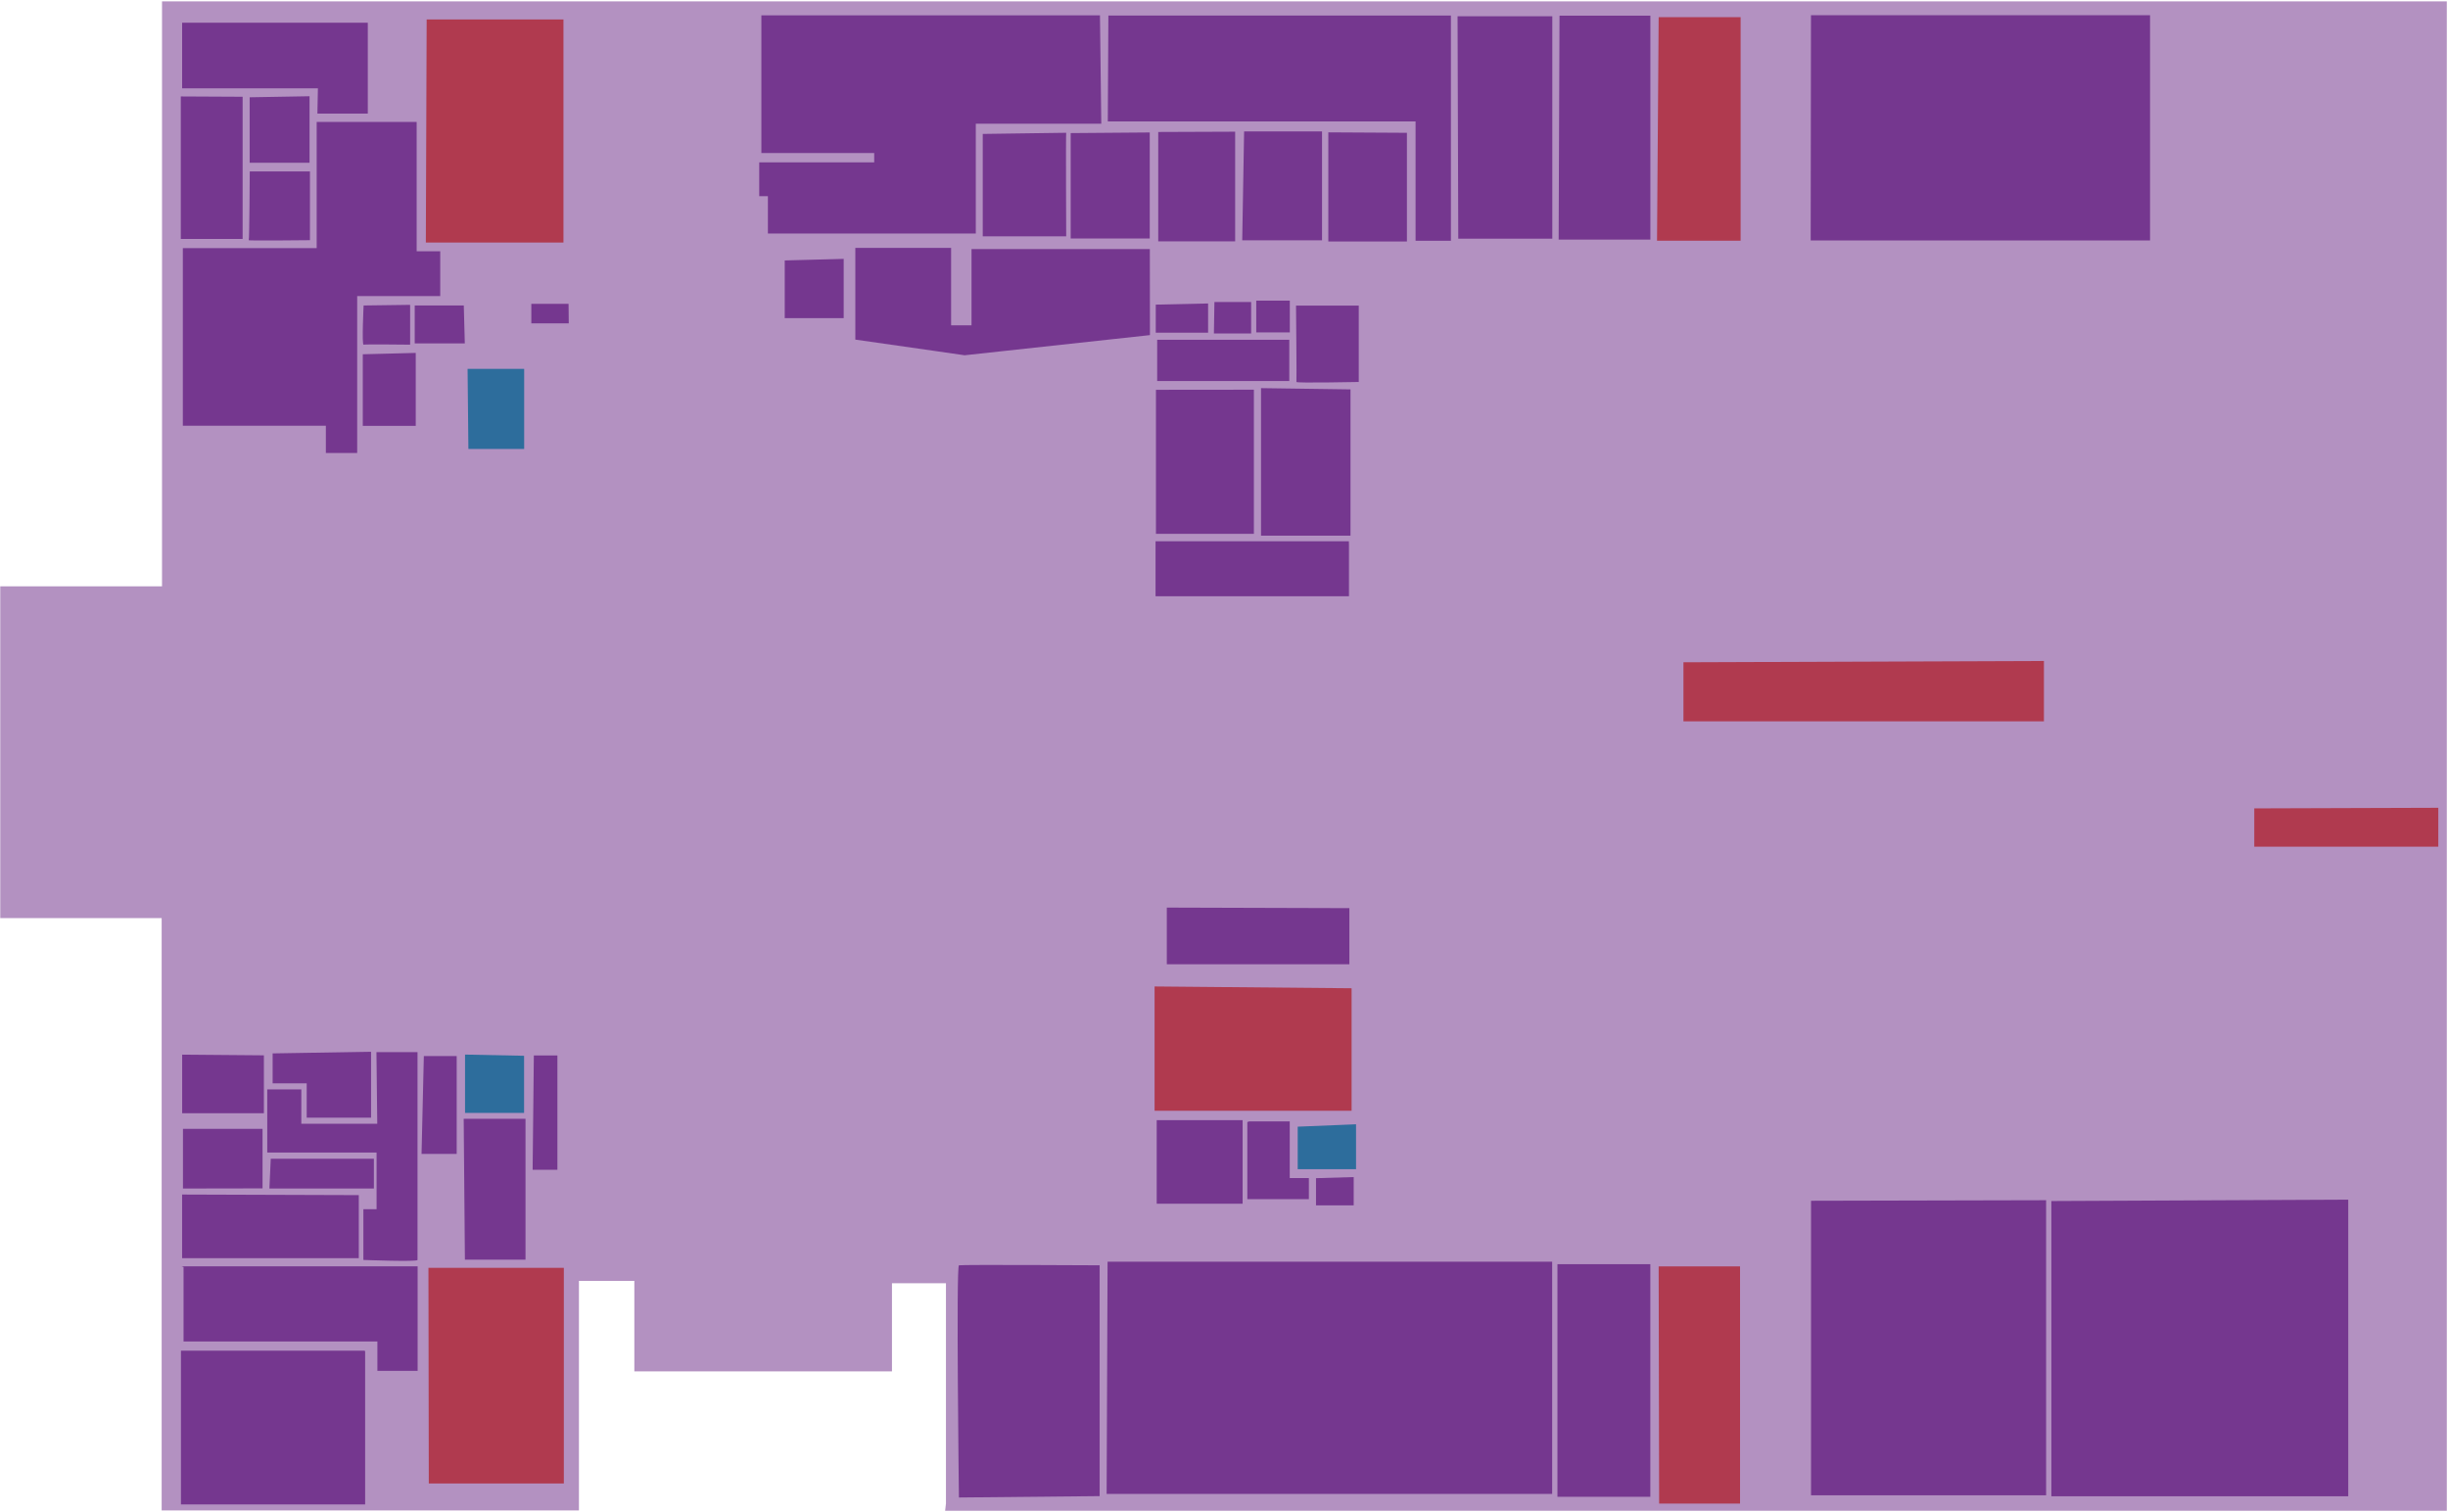 <svg width="811" height="501" viewBox="0 0 811 501" fill="none" xmlns="http://www.w3.org/2000/svg">
<g id="BusinessSchoolLevel3">
<g id="level 3">
<path id="Vector" opacity="0.55" d="M313.39 498.061V425.103H295.5V454.286H210.153V424.31H191.798V500.361H53.556V304.132H0.08V194.219H53.673V0.456H810.608V500.456H313.111L313.39 498.061Z" fill="#75378F"/>
</g>
<g id="301">
<path id="Vector_2" d="M120.966 447.716V498.354H59.95V447.423H120.823L120.966 447.716Z" fill="#75378F"/>
</g>
<g id="302">
<path id="Vector_3" d="M60.81 419.731V444.389H125.028V454.126H138.358V419.486H60.093L60.81 419.731Z" fill="#75378F"/>
</g>
<g id="303">
<path id="Vector_4" d="M60.332 395.708V416.795H118.864V395.904L60.332 395.708Z" fill="#75378F"/>
</g>
<g id="304">
<path id="Vector_5" d="M89.698 383.85H123.866V393.716H89.252L89.698 383.85Z" fill="#75378F"/>
</g>
<g id="305">
<path id="Vector_6" d="M86.977 393.67V373.939H60.616V393.716L86.977 393.67Z" fill="#75378F"/>
</g>
<g id="306">
<path id="Vector_7" d="M60.348 349.366V368.778H87.424V349.595L60.348 349.366Z" fill="#75378F"/>
</g>
<g id="307">
<path id="Vector_8" d="M90.323 348.955V358.866H101.608V370.239H122.929V348.407L90.323 348.955Z" fill="#75378F"/>
</g>
<g id="308">
<path id="Vector_9" d="M140.415 349.823H151.299V382.252H139.656L140.415 349.823Z" fill="#75378F"/>
</g>
<g id="309">
<path id="Vector_10" d="M124.714 348.544H138.318C138.318 348.544 138.318 416.69 138.318 417.375C138.318 418.06 120.387 417.375 120.387 417.375V400.567H124.758V381.795H88.539V360.876H99.824V372.249H124.981L124.714 348.544Z" fill="#75378F"/>
</g>
<g id="310">
<path id="Vector_11" d="M153.618 370.605H174.092V417.284H154.019L153.618 370.605Z" fill="#75378F"/>
</g>
<g id="311">
<path id="Vector_12" d="M176.857 349.64H184.663V387.504H176.456L176.857 349.64Z" fill="#75378F"/>
</g>
<g id="312">
<path id="Vector_13" d="M317.682 496.067C317.682 496.067 316.732 419.407 317.682 419.152C318.632 418.898 364.295 419.152 364.295 419.152V495.611" fill="#75378F"/>
</g>
<g id="313">
<path id="Vector_14" d="M386.553 300.653V319.425H447.038V300.836L386.553 300.653Z" fill="#75378F"/>
</g>
<g id="314">
<path id="Vector_15" d="M383.208 371.07V398.749H411.666V371.07H383.208Z" fill="#75378F"/>
</g>
<g id="315">
<path id="Vector_16" d="M413.854 371.473H427.281V390.245H433.615V397.233H413.23V371.701L413.854 371.473Z" fill="#75378F"/>
</g>
<g id="316">
<path id="Vector_17" d="M435.979 390.29V399.288H448.468V389.925L435.979 390.29Z" fill="#75378F"/>
</g>
<g id="317">
<path id="Vector_18" d="M366.617 494.876H514.217V417.96H366.929L366.617 494.876Z" fill="#75378F"/>
</g>
<g id="318">
<path id="Vector_19" d="M515.964 418.782H546.741V495.835H515.964V418.782Z" fill="#75378F"/>
</g>
<g id="319">
<path id="Vector_20" d="M599.979 397.772V495.332H677.86V397.59L599.979 397.772Z" fill="#75378F"/>
</g>
<g id="320">
<path id="Vector_21" d="M679.599 397.864V495.652H777.954V397.407L679.599 397.864Z" fill="#75378F"/>
</g>
<g id="321">
<path id="Vector_22" d="M599.96 5.048H712.292V79.66H599.864L599.96 5.048Z" fill="#75378F"/>
</g>
<g id="322">
<path id="Vector_23" d="M516.654 5.195H546.755V79.366H516.367L516.654 5.195Z" fill="#75378F"/>
</g>
<g id="323">
<path id="Vector_24" d="M482.873 5.391H514.265V79.073H483.111L482.873 5.391Z" fill="#75378F"/>
</g>
<g id="324">
<path id="Vector_25" d="M367.195 5.146H480.675V79.758H468.968V40.226H367.004L367.195 5.146Z" fill="#75378F"/>
</g>
<g id="325">
<path id="Vector_26" d="M466.101 43.993V80.002H440.061V43.846L466.101 43.993Z" fill="#75378F"/>
</g>
<g id="326">
<path id="Vector_27" d="M412.16 43.527H437.976V79.605H411.538L412.16 43.527Z" fill="#75378F"/>
</g>
<g id="327">
<path id="Vector_28" d="M383.715 43.722V79.947H409.196V43.624L383.715 43.722Z" fill="#75378F"/>
</g>
<g id="328">
<path id="Vector_29" d="M416.184 99.596V110.116H427.303V99.596H416.184Z" fill="#75378F"/>
</g>
<g id="329">
<path id="Vector_30" d="M402.327 100.046H414.494V110.462H402.158L402.327 100.046Z" fill="#75378F"/>
</g>
<g id="330">
<path id="Vector_31" d="M400.232 100.53V110.22H382.894V100.911L400.232 100.53Z" fill="#75378F"/>
</g>
<g id="331">
<path id="Vector_32" d="M380.9 43.88V79.005H354.708V44.088L380.9 43.88Z" fill="#75378F"/>
</g>
<g id="332">
<path id="Vector_33" d="M353.221 43.984C353.074 44.534 353.221 78.279 353.221 78.279H325.576V44.365L353.221 43.984Z" fill="#75378F"/>
</g>
<g id="333">
<path id="Vector_34" d="M364.406 5.09H252.236V50.701H289.615V53.781H251.526V64.994H254.399V77.348H323.276V40.977H364.845L364.406 5.09Z" fill="#75378F"/>
</g>
<g id="334">
<path id="Vector_35" d="M259.975 86.276V105.379H279.509V85.757L259.975 86.276Z" fill="#75378F"/>
</g>
<g id="335">
<path id="Vector_36" d="M380.966 111.01L319.558 117.689L309.757 116.27L283.362 112.498V82.114H315.097V107.757H321.856V82.495H380.932L380.966 111.01Z" fill="#75378F"/>
</g>
<g id="336">
<path id="Vector_37" d="M383.364 112.551H427.13V126.221H383.364V112.551Z" fill="#75378F"/>
</g>
<g id="336b">
<path id="Vector_38" d="M429.361 101.235H450.145V126.532C450.145 126.532 429.385 126.945 429.496 126.532C429.606 126.119 429.361 101.235 429.361 101.235Z" fill="#75378F"/>
</g>
<g id="336c">
<path id="Vector_39" d="M447.408 128.989V177.438H417.768V128.574L447.408 128.989Z" fill="#75378F"/>
</g>
<g id="336d">
<path id="Vector_40" d="M382.958 129.127V176.849H415.403V129.093L382.958 129.127Z" fill="#75378F"/>
</g>
<g id="337">
<path id="Vector_41" d="M446.901 180.518V197.509H382.823V179.306H446.867L446.901 180.518Z" fill="#75378F"/>
</g>
<g id="338">
<path id="Vector_42" d="M188.358 100.643H176.023V107.114H188.426L188.358 100.643Z" fill="#75378F"/>
</g>
<g id="339">
<path id="Vector_43" d="M153.65 101.196H137.394V113.758H153.988L153.65 101.196Z" fill="#75378F"/>
</g>
<g id="340">
<path id="Vector_44" d="M104.915 40.393V82.197H60.574V141.028H107.957V150.06H118.332V98.082H145.843V83.236H138.036V40.393H104.915Z" fill="#75378F"/>
</g>
<g id="340a">
<path id="Vector_45" d="M120.191 117.357V141.063H137.732V116.907L120.191 117.357Z" fill="#75378F"/>
</g>
<g id="340b">
<path id="Vector_46" d="M120.461 101.196C120.461 101.196 119.828 114.343 120.461 114.174C121.095 114.004 135.873 114.174 135.873 114.174V100.989L120.461 101.196Z" fill="#75378F"/>
</g>
<g id="340c">
<path id="Vector_47" d="M80.379 32.053V79.152H59.898V31.949L80.379 32.053Z" fill="#75378F"/>
</g>
<g id="340d">
<path id="Vector_48" d="M82.745 56.796H102.685V79.567C102.685 79.567 82.184 79.79 82.407 79.567C82.629 79.345 82.745 56.796 82.745 56.796Z" fill="#75378F"/>
</g>
<g id="340e">
<path id="Vector_49" d="M82.711 32.226V53.924H102.549V31.88L82.711 32.226Z" fill="#75378F"/>
</g>
<g id="340f">
<path id="Vector_50" d="M105.152 37.625H121.847V7.517H60.338V29.25H105.321L105.152 37.625Z" fill="#75378F"/>
</g>
<g id="elevator A level 3">
<path id="Vector_51" d="M154.064 349.346V368.662H173.625V349.742L154.064 349.346Z" fill="#2D6D9C"/>
</g>
<g id="stairs A level 3">
<path id="Vector_52" d="M141.939 419.987H186.796V491.422H142.056L141.939 419.987Z" fill="#B03A4F"/>
</g>
<g id="stairs B level 3">
<path id="Vector_53" d="M549.5 419.511H576.46V498.085H549.654L549.5 419.511Z" fill="#B03A4F"/>
</g>
<g id="stairs C level 3">
<path id="Vector_54" d="M447.774 327.377V367.954H382.504V326.782L447.774 327.377Z" fill="#B03A4F"/>
</g>
<g id="elevator B level 3">
<path id="Vector_55" d="M429.917 373.229V387.31H449.246V372.436L429.917 373.229Z" fill="#2D6D9C"/>
</g>
<g id="stairs D level 3">
<path id="Vector_56" d="M746.82 267.788V280.481H807.79V267.59L746.82 267.788Z" fill="#B03A4F"/>
</g>
<g id="stairs E level 3">
<path id="Vector_57" d="M557.711 219.391V238.946H677.134V218.955L557.711 219.391Z" fill="#B03A4F"/>
</g>
<g id="stairs F level 3">
<path id="Vector_58" d="M549.499 5.69H576.653V79.743H548.957L549.499 5.69Z" fill="#B03A4F"/>
</g>
<g id="stairs G level 3">
<path id="Vector_59" d="M141.348 6.44H186.669V80.334H141.077L141.348 6.44Z" fill="#B03A4F"/>
</g>
<g id="elevator C level 3">
<path id="Vector_60" d="M154.906 122.197H173.654V148.732H155.177L154.906 122.197Z" fill="#2D6D9C"/>
</g>
</g>
</svg>